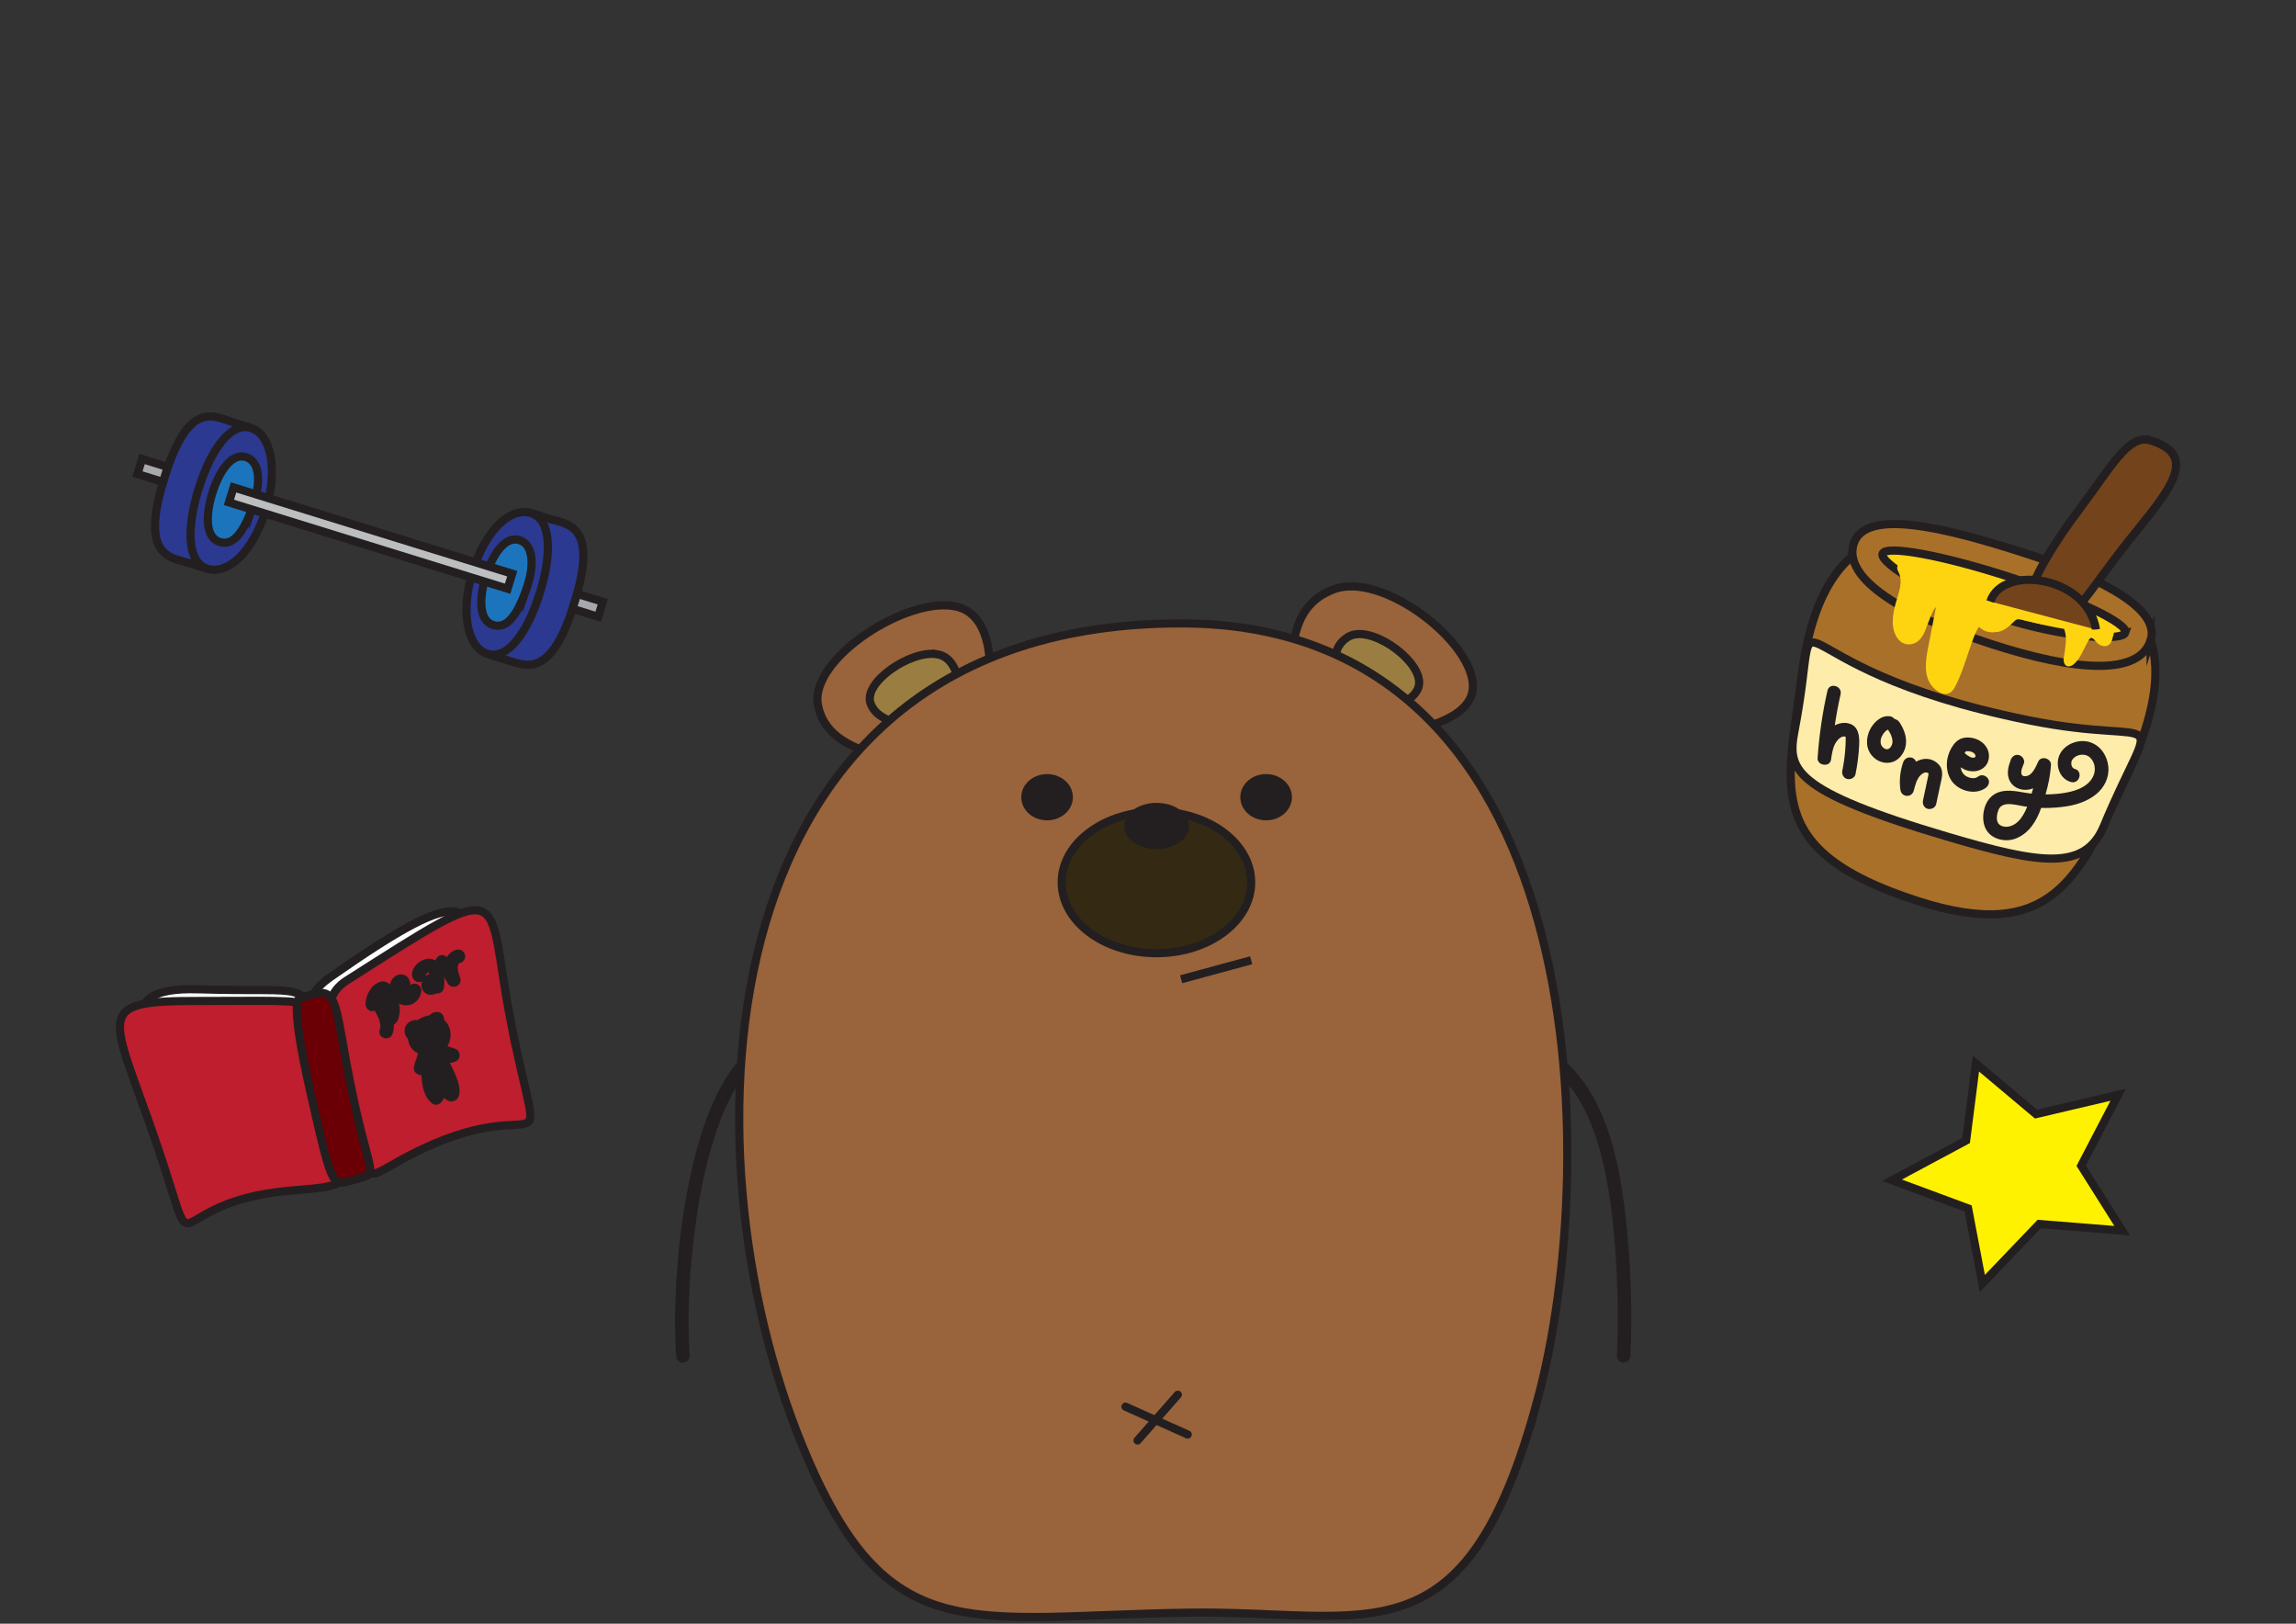 <?xml version="1.0" encoding="UTF-8"?>
<svg id="Layer_1" data-name="Layer 1" xmlns="http://www.w3.org/2000/svg" viewBox="0 0 841.89 595.28">
  <rect x="0" y="0" width="841.89" height="595.28" fill="#333333" stroke="none"/>
  <defs>
    <style>
      .cls-1, .cls-2 {
        fill: none;
      }

      .cls-1, .cls-2, .cls-3, .cls-4, .cls-5, .cls-6, .cls-7, .cls-8, .cls-9, .cls-10, .cls-11, .cls-12, .cls-13, .cls-14, .cls-15, .cls-16, .cls-17, .cls-18, .cls-19 {
        stroke: #231f20;
        stroke-miterlimit: 10;
      }

      .cls-1, .cls-2, .cls-4, .cls-5, .cls-6, .cls-7, .cls-8, .cls-9, .cls-10, .cls-11, .cls-12, .cls-13, .cls-14, .cls-15, .cls-16, .cls-17, .cls-18, .cls-19 {
        stroke-width: 3px;
      }

      .cls-1, .cls-4 {
        stroke-linecap: round;
      }

      .cls-20, .cls-15 {
        fill: #fed411;
      }

      .cls-21, .cls-3 {
        fill: #231f20;
      }

      .cls-4, .cls-5 {
        fill: #99633b;
      }

      .cls-6 {
        fill: #342a13;
      }

      .cls-7 {
        fill: #bcbec0;
      }

      .cls-8 {
        fill: #a97029;
      }

      .cls-9 {
        fill: #a7a9ac;
      }

      .cls-10 {
        fill: #be1e2d;
      }

      .cls-11 {
        fill: #1c75bc;
      }

      .cls-12 {
        fill: #2b3990;
      }

      .cls-13 {
        fill: #9a7e41;
      }

      .cls-14 {
        fill: #fdecaa;
      }

      .cls-16 {
        fill: #fff200;
      }

      .cls-17 {
        fill: #fff;
      }

      .cls-18 {
        fill: #73431b;
      }

      .cls-19 {
        fill: #6a0006;
      }
    </style>
  </defs>
  <path class="cls-21" d="m569.69,391.96c9.65,8.34,14.68,20.48,17.69,32.6,3.58,14.4,4.84,29.46,5.49,44.25.41,9.42.41,18.85,0,28.26-.14,3.22,4.86,3.21,5,0,.72-16.95.14-33.94-1.78-50.79-1.57-13.81-3.96-27.78-9.99-40.43-3.12-6.56-7.37-12.66-12.89-17.43-1.02-.88-2.53-1-3.54,0-.9.9-1.03,2.65,0,3.54h0Z"/>
  <path class="cls-21" d="m269.76,390.22c-4.07,5-7,10.72-9.43,16.67-2.79,6.81-4.84,13.92-6.5,21.08-3.56,15.36-5.44,31.17-6.1,46.92-.31,7.39-.34,14.81.17,22.19.09,1.35,1.08,2.5,2.5,2.5,1.28,0,2.59-1.15,2.5-2.5-.96-13.86-.22-27.9,1.34-41.68,1.68-14.86,4.43-29.86,9.64-43.92,1.27-3.42,2.61-6.55,4.34-9.83.79-1.49,1.63-2.96,2.55-4.38.41-.64.84-1.27,1.28-1.89.59-.83.65-.91,1.24-1.63.85-1.05,1.02-2.51,0-3.54-.88-.88-2.68-1.05-3.54,0h0Z"/>
  <path class="cls-5" d="m350.85,222.44c17.87,4.31,12.3,38.49,7.19,55.25-5.11,16.76,2.68,8.48-15.18,4.17-17.87-4.31-39.79-6.44-42.94-23.41-3.15-16.95,33.07-40.32,50.93-36.01Z"/>
  <path class="cls-13" d="m343.41,239.82c9.69,1.45,9.21,17.33,7.72,25.2-1.49,7.86,2.01,3.82-7.67,2.37-9.69-1.45-21.35-1.77-24.22-9.48-2.87-7.7,14.48-19.53,24.17-18.08Z"/>
  <path class="cls-5" d="m540.07,252.1c-.74,16.45-39.45,19.25-58.97,18.56-19.52-.69-8.7,4.22-7.96-12.23.74-16.45-1.82-35.92,16.08-42.44,17.88-6.52,51.59,19.66,50.85,36.11Z"/>
  <path class="cls-13" d="m520.34,249.55c.91,8.7-16.48,12.36-25.41,13.1-8.93.74-3.64,2.71-4.55-5.99s-3.55-18.8,4.1-23.24c7.64-4.44,24.95,7.43,25.86,16.13Z"/>
  <path class="cls-4" d="m563.83,512.97c-26.37,98.08-61.84,77.21-128.32,78.26-80.99,1.27-110.35,14.11-141.27-61.09-44.7-108.72-37.78-301.49,138.66-301.6,151.56-.09,154.45,196.94,130.93,284.44Z"/>
  <ellipse class="cls-6" cx="424.04" cy="323.49" rx="34.73" ry="25.96"/>
  <ellipse class="cls-3" cx="464.26" cy="292.27" rx="8.97" ry="7.98"/>
  <ellipse class="cls-3" cx="383.94" cy="292.27" rx="8.97" ry="7.98"/>
  <ellipse class="cls-3" cx="424.1" cy="302.82" rx="11.41" ry="7.98"/>
  <line class="cls-2" x1="433.09" y1="359.01" x2="458.77" y2="352.04"/>
  <line class="cls-1" x1="412.69" y1="515.71" x2="435.51" y2="525.92"/>
  <line class="cls-1" x1="431.88" y1="511.33" x2="417.11" y2="528.1"/>
  <path class="cls-8" d="m778.61,287.18c-16.29,33.98-26.11,59.01-75.34,43.17-57.73-18.57-47.64-42.38-42.73-82.05,7.7-62.3,44.18-57.76,82.4-45.36,38.22,12.39,63.33,26.58,35.68,84.24Z"/>
  <path class="cls-8" d="m788.58,234.75c-4.2,12.96-26.94,11.58-58.67,1.29-31.73-10.29-54.39-23.82-50.19-36.77,4.2-12.96,32.83-6.16,63.21,3.69,21.31,6.91,49.86,18.84,45.65,31.8Z"/>
  <path class="cls-18" d="m788.72,161.49c19.82,6.18,3.52,21.59-10.63,39.89-18.14,23.46-20.23,32.42-33.23,18.45-2.17-2.34,5.17-16.56,17.28-32.66,12.11-16.11,18.25-28.27,26.58-25.67Z"/>
  <path class="cls-15" d="m779.33,231.91c-1.07,3.3-22.68,2.01-47.28-5.97s-42.85-19.62-41.78-22.91,21.87.5,46.46,8.47c24.59,7.98,43.66,17.11,42.59,20.41Z"/>
  <path class="cls-2" d="m766.08,311.43c-21.77,11.78-107.7-22.39-108.08-36.92"/>
  <path class="cls-18" d="m729.81,220.53c4.42-13.64,35.52-9.48,38.75,10.27"/>
  <line class="cls-2" x1="783.14" y1="274.62" x2="766.08" y2="311.43"/>
  <path class="cls-14" d="m771.39,302.96c-6.9,16.5-23.67,13.69-56.69,3.96-58.17-17.14-59.35-25.04-56.67-39.08,11.14-58.27-13.41-23.79,85.82-3.78,51.21,10.32,47.23-8.19,27.53,38.9Z"/>
  <path class="cls-21" d="m670.08,253.23c-1.84,8.12-3.04,16.39-3.61,24.69-.19,2.77,4.47,3.46,4.91.66.34-2.16.62-4.52,1.81-6.4.64-1.01,1.97-2.43,3.32-2.15.16.03.33.19.11-.07.21.26.15.91.15,1.19.01,1.26-.07,2.53-.17,3.79-.19,2.54-.55,5.06-1.06,7.56-.27,1.32.38,2.7,1.75,3.08,1.23.34,2.81-.42,3.08-1.75.72-3.57,1.19-7.2,1.35-10.84.14-3.17-.2-6.86-3.88-7.78-2.96-.75-6.05.77-7.93,3.03-2.14,2.58-2.84,5.78-3.35,9.01l4.91.66c.54-7.87,1.69-15.67,3.43-23.36.71-3.13-4.11-4.47-4.82-1.33h0Z"/>
  <path class="cls-21" d="m692.69,262.58c-3.06-.31-5.81,2.43-7.04,4.98s-1.57,5.74-.06,8.34,4.46,4.17,7.46,3.68c2.76-.44,4.85-2.86,5.57-5.46.9-3.24-.33-6.64-2.13-9.33-.73-1.08-2.24-1.66-3.42-.9-1.08.7-1.68,2.26-.9,3.42.27.4.53.81.76,1.24.13.24.26.49.38.74.04.09.09.19.13.28.13.27-.12-.38.02.07s.3.91.4,1.38c.03.13.06.27.07.4,0-.03-.03-.44-.03-.16,0,.31.03.61.02.92,0,.08-.02.17-.02.25-.02.34.11-.49.02-.16-.05.19-.08.39-.14.58-.03.12-.25.67-.11.35s-.01,0-.05.09c-.06.13-.13.25-.21.37-.04.07-.09.14-.14.21-.07.11-.31.29-.06.09.28-.23-.19.18-.25.25-.06.06-.13.11-.18.17-.23.24.4-.25.11-.08-.19.11-.38.22-.57.33-.28.16.46-.14.14-.06-.08.02-.16.05-.24.07.02,0-.33.08-.33.07-.01-.04.66-.03.16-.04-.11,0-.74-.05-.33.01.37.06.08.01,0,0-.14-.03-.27-.06-.4-.11-.58-.18.27.18-.1-.03-.17-.1-.35-.19-.51-.3-.51-.33.21.22-.1-.08-.19-.18-.36-.37-.54-.55s.13.15.13.17c0-.04-.16-.23-.19-.29-.11-.17-.19-.35-.29-.53-.16-.29.14.45.06.12-.02-.08-.06-.16-.08-.24-.03-.12-.06-.23-.09-.35-.1-.35.05-.02,0,.11.06-.13-.04-.59-.04-.74,0-.12.09-.76,0-.41s.06-.28.09-.4c.06-.24.13-.48.21-.72.03-.1.07-.26.13-.35-.16.27-.11.26.02,0,.11-.23.24-.45.37-.66.05-.08.1-.16.15-.24,0-.01.35-.51.14-.21-.19.27.05-.05.1-.12.1-.12.21-.24.31-.35.15-.16.37-.47.57-.54-.05.02-.45.3-.04.03.11-.07.22-.14.33-.21.09-.05.24-.15.34-.18-.31.08-.24.15.03.03s-.18.07-.2.01c0-.02.55.01.57.02,1.31.13,2.56-1.24,2.5-2.5-.07-1.47-1.1-2.36-2.5-2.5h0Z"/>
  <path class="cls-21" d="m697.84,279.5c-1.08,3.12-1.45,6.52-1.05,9.8.15,1.25.83,2.28,2.17,2.46,1.2.16,2.43-.58,2.74-1.79.29-1.13.61-2.24,1-3.34.18-.52-.09.14.13-.32.15-.3.29-.59.46-.88.11-.18.22-.36.34-.54.08-.12.16-.23.25-.34-.17.23-.17.23.01.01.15-.15.29-.31.44-.46.1-.1.21-.19.31-.28.19-.16.22-.18.08-.06-.25.17.38-.23.44-.26.18-.1.56-.24.16-.1.12-.04.66-.29.77-.22l-.32.04c.12-.01.23-.02.35-.02.12,0,.24,0,.35.01-.34-.06-.42-.07-.23-.03.18.07.41.1.6.15.5.13-.35-.24.04.03.1.05.2.11.29.18-.28-.23-.31-.25-.11-.08.06.06.12.12.17.18.12.14.08.08-.14-.18.06.09.11.19.16.29-.13-.32-.16-.39-.1-.21.04.16.04.11,0-.17.01.17.02.33,0,.5,0-.46-.04.22-.06.33-.12.61-.26,1.22-.39,1.84-.53,2.47-1.05,4.95-1.58,7.42-.27,1.28.38,2.76,1.75,3.08,1.26.29,2.78-.38,3.08-1.75.49-2.3.98-4.6,1.47-6.89s1.4-4.98-.11-7.09c-1.24-1.74-3.4-2.76-5.55-2.58-2.37.2-4.44,1.53-5.88,3.39-1.6,2.07-2.35,4.53-2.99,7.03l4.91.66c-.18-1.49-.22-3-.07-4.5,0-.04.06-.52.03-.31s.04-.26.05-.3c.06-.38.14-.76.22-1.14.17-.75.39-1.5.64-2.23.43-1.24-.49-2.79-1.75-3.08-1.39-.32-2.62.42-3.08,1.75h0Z"/>
  <path class="cls-21" d="m716.28,279.12c1.58,1.45,3.33,3,5.49,3.47s4.37.07,5.95-1.45,2-4.1,1.19-6.15-2.64-3.57-4.82-4.23c-2.36-.7-5-.56-6.84,1.22-1.39,1.35-2.38,3.23-2.92,5.07-1.07,3.64-.37,8.04,2.55,10.65s7.77,3.6,11.19,1.19c1.07-.75,1.67-2.22.9-3.42-.68-1.06-2.28-1.7-3.42-.9-.24.17-.49.31-.75.46-.3.17.05.07.12-.04-.03.04-.26.09-.33.11-.12.04-.73.26-.84.2,0,0,.65-.04.15-.03-.18,0-.35.02-.52.01-.12,0-.23,0-.35-.01-.08,0-.58-.13-.19-.01.41.12-.14-.04-.19-.05-.12-.03-.23-.05-.35-.08-.26-.07-.51-.18-.76-.25-.34-.09.52.28.02,0-.16-.09-.32-.16-.47-.25-.17-.1-.49-.23-.6-.39.24.38.19.17.02,0-.11-.1-.22-.2-.33-.3-.15-.15-.39-.33-.48-.53.22.49.11.16.02,0s-.2-.33-.29-.49c-.08-.15-.15-.3-.23-.46.04.09.17.47.03.03-.09-.29-.18-.58-.25-.87-.04-.16-.07-.33-.1-.5.02.09.04.53.01.06-.02-.34-.04-.68-.03-1.02,0-.17.02-.34.03-.51.01-.15.1-.6,0-.05.05-.27.1-.54.17-.81.08-.34.2-.66.3-.99.03-.1.18-.45-.02.02.08-.19.17-.38.27-.56.16-.31.33-.61.52-.89.1-.15.55-.71.22-.33.13-.15.25-.29.38-.43l.08-.08c.22-.19.23-.21.03-.05-.02.03.44-.4.02-.05.26-.06.3-.07.12-.05-.18.02-.14.01.13,0,.33,0,.66.02.99.04.4.02-.57-.15.07.02.14.04.28.06.41.1s.27.09.4.12c.61.16-.24-.16.08.02.15.08.31.15.46.24.12.07.56.45.17.09.16.15.59.68.29.24.09.13.16.29.25.41.2.27-.12-.53.02.03.03.12.07.25.1.37.14.52,0-.09,0-.09.06.07,0,.38,0,.48-.01.19,0,.13.03-.2-.02.09-.04.18-.07.27-.05.35.26-.51-.01,0-.24.45.26-.35-.08.08-.13.17-.3.1.07-.05-.08.05-.16.1-.24.14-.16.08-.11.06.18-.06,0,0-.31.1-.36.11-.12.03-.24.06-.37.08l.29-.05c-.06.06-.39.01-.48,0-.1,0-.19,0-.29-.02.32.05.38.06.19.02-.15-.04-.31-.07-.46-.11-.11-.03-.65-.28-.23-.08-.35-.17-.69-.37-1.01-.59-.13-.09-.26-.18-.38-.27.37.28-.16-.14-.23-.2-.36-.31-.71-.63-1.06-.95-.96-.89-2.6-1.02-3.54,0-.89.96-1.03,2.59,0,3.54h0Z"/>
  <path class="cls-21" d="m737.31,278.59c-.86,2.21-1.53,4.72-.67,7.04s2.96,3.7,5.39,3.91c4.96.43,7.87-3.88,9.7-7.83l-4.66-1.26c-.31,4.81-1.75,9.58-3.31,14.11-1.2,3.49-3.39,7.92-7.51,8.51-1.23.18-2.85-.17-3.57-1.28-.85-1.31-.43-3.59.14-4.94,1.44-3.41,6.62-1.65,9.31-1.24,5.18.79,10.38.81,15.56.01,3.88-.59,7.72-1.9,10.81-4.36s4.95-6.2,4.58-10.13-2.66-7.58-6.49-8.95-8.78.2-10.97,3.74c-2.36,3.81-.75,9.61,3.81,10.79,3.12.81,4.45-4.01,1.33-4.82-.89-.23-1.38-1.26-1.24-2.41.12-.96.91-1.81,1.92-2.31,1.06-.53,2.37-.65,3.54-.27s2.14,1.43,2.65,2.63c1.21,2.85.12,5.78-2.14,7.75-2.57,2.25-6.31,3.14-9.62,3.58-4.64.61-9.38.47-13.98-.35-3.98-.71-8.49-1.41-11.76,1.58-3.02,2.77-3.88,8.69-1.78,12.19s7.1,4.61,10.85,3.11c4.85-1.93,7.53-6.37,9.21-11.09,1.82-5.09,3.29-10.45,3.64-15.86.15-2.4-3.62-3.51-4.66-1.26-.9,1.93-2.13,5.05-4.44,5.36-.65.09-1.38.04-1.65-.6-.5-1.19.38-2.95.8-4.03.49-1.26-.54-2.74-1.75-3.08-1.41-.39-2.58.48-3.08,1.75h0Z"/>
  <path class="cls-20" d="m696.03,209.5c1.98,3.54.14,7.93-.87,11.49-1.19,4.21-2.1,9.5.79,13.25,1.54,2,4.07,2.56,6.33,1.45,2.01-.98,3-2.94,3.8-4.92s1.47-4.01,2.36-5.94c.4-.86.86-1.8,1.61-2.42.24-.19.53-.39.82-.49.13-.05.27-.09.41-.11.61.06.5-.05-.32-.33l-.64-1.1.07-.39c-.05.24-.09.49-.14.73-.08.4-.16.81-.24,1.21-.13.65-.25,1.29-.38,1.94-.3,1.54-.6,3.07-.9,4.61-.58,2.99-1.17,5.99-1.75,8.98-1.01,5.17-1.91,11.51,2.69,15.33.94.78,2.09,1.51,3.34,1.61,1.79.14,2.93-.91,3.74-2.4,1.31-2.42,2.33-5.01,3.25-7.6s1.72-5.12,2.62-7.66c.81-2.29,1.62-4.91,2.99-6.94-.04.06.41-.5.42-.53.2-.18.17-.18-.09,0-.92-.39-1.21-.42-.86-.1.08.4,1,1.03,1.31,1.27,1.18.9,2.65,1.4,4.14,1.39,3.04-.03,5.69-2.27,6.38-5.2.24-1.02-.14-2.32-1.15-2.82-2.22-1.1-4.53-1.71-7.01-1.81-2.33-.09-3.08,2.72-1.77,4.27.72.85,1.44,1.7,2.16,2.55l2.43-4.18c-2.03-.35-3.93-1.1-5.52-2.44l-1.77,4.27c.15-.07.3-.04.45.09l1.33-4.82c-1.02-.26-1.9-.62-2.8-1.16l-.6,4.57c.5-.17.8-.21,1.31-.06l.66-4.91c-1.45-.09-2.85-.46-4.14-1.12-1.5-.76-3.13-.1-3.67,1.49-1.77,5.17-3.54,10.34-5.31,15.5h4.82c-.46-2.89-.13-5.81.78-8.58l-4.91-.66c.25,3.61-.29,7.06-1.62,10.42h4.82c-.97-4.3-.68-8.68.72-12.85l-4.18,1.1c.61.58.43,1.61.37,2.39-.12,1.45-.34,2.9-.52,4.35-.38,3.16-.77,6.33-1.15,9.49-.15,1.22,1.06,2.32,2.17,2.46,1.29.15,2.31-.59,2.74-1.79,2.1-5.75,4.19-11.5,6.29-17.25l-4.91-.66c-.28,3.12-.92,6.18-1.82,9.18-.39,1.29.47,2.72,1.75,3.08,1.41.39,2.59-.48,3.08-1.75,1.07-2.77,2.13-5.54,3.2-8.31l-4.82-1.33c-1.53,6.54-3.42,12.98-5.66,19.31l4.18-1.1-.78-.95c-1.15-1.41-3.86-.66-4.18,1.1-.21,1.15-.6,2.07-1.27,3.02l4.57.6c-.31-1.15-.33-2.23-.18-3.4h-5c.13,1.2,0,2.18-.43,3.3h4.82c-.85-2.03-1.28-4.11-1.15-6.31s.94-4.24,1.71-6.24c1.72-4.49,3.47-8.97,5.21-13.46,1.43-3.7,4.51-9.71-.4-12.28-2.11-1.11-4.62-.3-5.79,1.75-.48.83-.7,1.81-.76,2.76s.22,2.03,0,2.99l3.67-1.49c-.74-.43-1.36-1.02-1.67-1.83l-4.57,1.93c.27.51.46,1,.59,1.57.05.21.08.38.11.59.02.14.02.28.02.42,0,.32.02.28.07-.12l.9-.9-.29.16,1.26-.34c.2,0,.27.18.16-.03-.1-.2-.42-.4-.57-.57-.37-.39-.66-.8-.95-1.26-.57-.93-.92-1.88-1.16-2.94-.31-1.36-1.81-2.03-3.08-1.75-1.82.41-3.55,1.17-5.07,2.25l3.67,2.82c.25-1.83.7-3.6,1.37-5.32l-4.91-.66c-.11,1.7-.58,3.32-1.38,4.82l3.93-.51s-.01-.14-.01-.18c-.1-1.35-1.08-2.5-2.5-2.5-1.29,0-2.58,1.15-2.5,2.5.2,3.25-.85,6.28-1.89,9.32-1.11,3.22-2.15,6.44-2.25,9.87-.09,2.89,4.09,3.3,4.91.66.94-2.99,1.87-5.98,2.81-8.97.42-1.34.81-2.69,1.27-4.02.28-.8.64-1.78,1.36-2.29l-3.76-2.16c.09,1.4.02,2.73-.3,4.09l4.91.66c.04-.75-.66-.54-2.09.65l-.9-.9.12.18-.34-1.26.03.22,4.27-1.77c-.66-.72-.79-2-.97-3.08-.23-1.43-.46-2.83-1.13-4.13s-1.8-2.31-3.11-2.96c-1.01-.5-2.41-.87-2.79-1.65-.6-1.21-2.31-1.54-3.42-.9-1.23.72-1.5,2.2-.9,3.42.7,1.42,2.01,2.28,3.42,2.91.99.44,2.11.83,2.47,1.66.56,1.26.56,2.76.84,4.09.32,1.57.96,2.98,2.06,4.16,1.37,1.48,4.52.42,4.27-1.77-.23-2.01-1.84-3.52-3.97-3.04s-2.68,2.31-2.85,4.15c-.27,2.81,4.28,3.38,4.91.66.42-1.78.6-3.6.48-5.42-.12-1.72-2.1-3.34-3.76-2.16-2.71,1.92-3.55,4.9-4.49,7.92l-3.24,10.35,4.91.66c.2-6.64,4.54-12.41,4.14-19.19h-5c.11,1.47.58,2.56,1.48,3.71.98,1.26,3.24.79,3.93-.51,1.22-2.31,1.9-4.74,2.06-7.34.08-1.23-1.01-2.32-2.17-2.46-1.31-.16-2.28.6-2.74,1.79-.67,1.72-1.12,3.49-1.37,5.32-.14,1.02,0,1.96.9,2.63.74.56,1.96.78,2.78.2,1.21-.86,2.42-1.42,3.87-1.74l-3.08-1.75c.37,1.64,1.04,3.25,1.99,4.64,1,1.46,2.39,3.2,4.18,3.7,2.27.63,4.13-1.06,4.22-3.29.08-1.91-.52-3.82-1.4-5.49-1.3-2.46-5.59-.76-4.57,1.93.78,2.06,2.04,3.7,3.96,4.82,1.34.79,3.31.09,3.67-1.49.23-1,.26-1.94.2-2.96-.01-.22.08-1.59.06-1.61.07.08-2.09.78-.77.19-.38.17-.03-.7.02.18.03.51-.24,1.16-.4,1.63-1.28,3.74-2.85,7.41-4.28,11.09s-3.06,7.16-4.02,10.87-.76,7.79.74,11.39c.97,2.3,3.88,2.42,4.82,0,.57-1.47.78-3.06.61-4.63-.36-3.23-4.59-3.19-5,0-.21,1.59-.06,3.18.36,4.73.59,2.22,3.38,2.28,4.57.6.89-1.26,1.5-2.71,1.77-4.22l-4.18,1.1.78.95c1.29,1.58,3.61.49,4.18-1.1,2.24-6.33,4.13-12.77,5.66-19.31.75-3.19-3.68-4.29-4.82-1.33-1.07,2.77-2.13,5.54-3.2,8.31l4.82,1.33c1.04-3.43,1.68-6.94,2-10.51.11-1.22-1.04-2.32-2.17-2.46-1.29-.15-2.31.59-2.74,1.79-2.1,5.75-4.19,11.5-6.29,17.25l4.91.66c.44-3.65.89-7.3,1.33-10.95.37-3.03.99-6.47-1.49-8.82-1.41-1.34-3.58-.69-4.18,1.1-1.68,5.01-1.88,10.36-.72,15.51.24,1.06,1.35,1.84,2.41,1.84,1.18,0,2-.8,2.41-1.84,1.46-3.72,2.07-7.76,1.79-11.75-.19-2.79-4.01-3.42-4.91-.66-1.19,3.66-1.38,7.45-.78,11.24.17,1.07,1.4,1.84,2.41,1.84,1.14,0,2.05-.79,2.41-1.84,1.77-5.17,3.54-10.34,5.31-15.5l-3.67,1.49c2.13,1.07,4.29,1.65,6.67,1.8,2.87.17,3.32-4.14.66-4.91-1.31-.38-2.68-.38-3.97.06-2.01.68-2.5,3.42-.6,4.57,1.24.75,2.59,1.31,3.99,1.67,3.15.79,4.35-3.78,1.33-4.82-.57-.2-1.17-.28-1.78-.27-2.02.01-3.49,2.82-1.77,4.27,2.24,1.88,4.83,3.22,7.73,3.72,2.49.43,4.1-2.21,2.43-4.18-.72-.85-1.44-1.7-2.16-2.55l-1.77,4.27c1.57.06,3.08.42,4.48,1.12l-1.15-2.82c-.22.92-.89,1.68-1.91,1.52-1.13-.17-1.71-1.53-2.69-2.05-4.04-2.14-6.52,2.84-7.79,5.77-1.42,3.28-2.52,6.67-3.67,10.05-.56,1.65-1.14,3.31-1.78,4.93-.3.74-.61,1.48-.95,2.2-.19.39-.38.79-.57,1.17-.1.19-.2.39-.3.58-.34.5-.26.52.24.06h1.33c-2-.33-2.82-3.02-2.91-4.74-.15-2.91.67-5.83,1.22-8.67.62-3.16,1.23-6.31,1.85-9.47.28-1.46.57-2.91.85-4.37.32-1.62.64-3.25-.72-4.52-2.19-2.06-5.89-.61-7.79,1.1-2.06,1.87-2.95,4.68-3.93,7.19-.26.65-1.63,5.39-2.58,5.24-.5-.08-.85-1.96-.9-2.3-.21-1.28-.06-2.64.19-3.91,1.2-6.04,4.39-12.16,1.05-18.13-1.57-2.81-5.89-.29-4.32,2.52h0Z"/>
  <path class="cls-20" d="m730.86,228.78c2.76.31,5.41-1.42,7.81-2.56l-1.26-2.16c-1.25.96-2.64,1.58-4.16,1.99s-3.06.41-4.52.82-1.45,1.99-.75,3.07,1.96,1.62,3.19,1.75c3.04.32,5.39-1.91,7.38-3.87.54-.53,1-.86,1.77-.78.85.08,1.71.37,2.54.55,1.9.42,3.8.84,5.7,1.26,1.57.35,2.24-2.06.66-2.41s-3.17-.7-4.75-1.05c-1.43-.32-2.99-.86-4.47-.87-2.72-.02-4.12,2.92-6.29,4.11-.93.51-2.11.86-3.12.36-.2-.1-.32-.27-.51-.39l-.08-.13c-.13-.5-.34-.23-.62.81.36.15,1.38-.2,1.81-.26,2.65-.42,5.31-1.14,7.47-2.8,1.26-.97.22-2.87-1.26-2.16-2,.95-4.24,2.47-6.54,2.22-1.6-.18-1.58,2.32,0,2.5h0Z"/>
  <path class="cls-20" d="m772.65,231.72l-.49,1.69c-.07.24-.11.56-.23.78-.03.05-.17.25-.04.17-.65.38-1.52-.83-1.85-1.19-1.45-1.58-3.74-2.66-5.48-.79-1.31,1.41-2.07,3.38-2.92,5.08-.43.86-.89,1.71-1.43,2.51-.25.37-.52.72-.82,1.05-.13.14-.7.85-.89.84l.63.17c.33.14.07.45.13.07.03-.24.03-.5.06-.74.05-.55.12-1.11.19-1.66.15-1.11.31-2.21.43-3.33.22-2.19.17-4.44-.64-6.52l-1.54,1.54c3.17.72,6.31,1.54,9.43,2.45l.66-2.41c-1.22-.21-2.45-.36-3.69-.43-.77-.04-1.47.84-1.21,1.58.22.62.5,1.09.91,1.6l.88-2.13c-1.2-.04-2.32-.37-3.37-.96s-1.98.38-1.84,1.41c.16,1.12.31,2.23.47,3.35l2.09-1.22c-.22-.19-.1,0-.15-.28-.26-1.46-2.37-1-2.46.33-.1,1.65-.27,3.3-.51,4.94h2.41c-.09-.5-.02-.99.21-1.44l-1.96.25c.31.34.31.69.17,1.11l2.46.33c.21-1.9.65-3.76,1.24-5.57l-2.28.3c.16.22.28.4.31.67.05.62.44,1.15,1.08,1.23.55.07,1.28-.27,1.37-.9.19-1.31,1.32-2.1,2.58-2.28,1.72-.25,3.5.55,5.05,1.18,1.35.54,2.12-1.57.96-2.28-.11-.05-.19-.13-.22-.25l-1.08,1.88c.28-.02.05-.16.17.1l1.41-1.84c-.43-.06-.11-.04-.1.1l-1.88,1.08-.03-.18c.43,1.07,2.08,1.3,2.41,0,.18-.7.36-1.4.54-2.1.4-1.56-2.01-2.22-2.41-.66-.18.7-.36,1.4-.54,2.1h2.41c-.23-.58-.53-1.05-1.12-1.31-.79-.35-1.94.04-1.88,1.08.07,1.11.78,2.15,1.94,2.31,1.09.15,1.91-.79,1.41-1.84-.42-.87-1.37-1.42-2.33-1.33s-1.58,1.01-1.08,1.88c.28.49.64.84,1.12,1.14l.96-2.28c-2.13-.86-4.5-1.71-6.82-1.08-1.86.51-3.6,1.95-3.89,3.93l2.46.33c-.06-.71-.23-1.35-.65-1.93-.63-.87-1.93-.77-2.28.3-.67,2.03-1.09,4.11-1.33,6.24-.16,1.46,2.04,1.6,2.46.33s.07-2.56-.82-3.54c-.52-.57-1.61-.45-1.96.25-.55,1.08-.69,2.17-.46,3.36s2.23,1.22,2.41,0c.28-1.86.48-3.72.6-5.6l-2.46.33c.1.54.38,1.02.79,1.38,1,.87,2.26,0,2.09-1.22-.16-1.12-.31-2.23-.47-3.35l-1.84,1.41c1.43.81,2.99,1.24,4.63,1.3,1.19.04,1.51-1.35.88-2.13-.11-.14-.2-.33-.26-.5l-1.21,1.58c1.02.06,2.02.17,3.02.34,1.56.27,2.24-1.95.66-2.41-3.12-.91-6.27-1.73-9.43-2.45-.84-.19-1.91.59-1.54,1.54,1.09,2.8.59,5.77.2,8.66-.17,1.24-.65,2.91-.08,4.11.72,1.52,2.34,1.16,3.4.25,1.96-1.68,3.04-4.09,4.17-6.35.27-.55.55-1.09.85-1.62.28-.5.59-1.19,1.04-1.55.84-.67,2.03,1.21,2.54,1.68,1.08,1,2.64,1.61,4.04.88s1.62-2.81,2.02-4.19c.45-1.55-1.97-2.21-2.41-.66h0Z"/>
  <path class="cls-12" d="m177.98,211.24c9.03-29.15,14.41-23.81,22.32-21.36s19.37,1.94,10.24,31.41c-8.87,28.63-18.31,22.64-26.22,20.19-7.92-2.45-15.07-2.05-6.34-30.24Z"/>
  <path class="cls-12" d="m173.26,209.74c4.87-15.77,14.03-23.93,21.49-21.62s7.62,14.97,3.21,29.22c-4.41,14.25-11.72,24.66-19.18,22.38-7.44-2.27-10.02-15.34-5.51-29.98Z"/>
  <path class="cls-12" d="m92.78,185.38c-9.03,29.15-14.41,23.81-22.32,21.36s-19.37-1.94-10.24-31.41,18.31-22.64,26.22-20.19,15.07,2.05,6.34,30.24Z"/>
  <path class="cls-12" d="m97.5,186.88c-4.87,15.77-14.03,23.93-21.49,21.62s-7.62-14.97-3.21-29.22,11.72-24.66,19.18-22.38c7.44,2.27,10.02,15.34,5.51,29.98Z"/>
  <rect class="cls-9" x="51.03" y="169.61" width="9.84" height="5.76" transform="translate(53.53 -8.83) rotate(17.21)"/>
  <path class="cls-11" d="m92.78,185.38c-3.45,9.92-7.27,14.84-12.26,13.3s-5.33-9.26-2.67-17.85,7.31-14.8,12.31-13.27c4.98,1.52,5.74,8.85,2.62,17.83Z"/>
  <rect class="cls-9" x="210.59" y="219.02" width="9.84" height="5.76" transform="translate(75.28 -53.82) rotate(17.21)"/>
  <path class="cls-11" d="m193.06,215.83c-3.45,9.92-7.27,14.84-12.26,13.3s-5.33-9.26-2.67-17.85,7.31-14.8,12.31-13.27c4.98,1.52,5.74,8.85,2.62,17.83Z"/>
  <rect class="cls-7" x="82.41" y="194.37" width="106.98" height="5.76" transform="translate(64.43 -31.37) rotate(17.21)"/>
  <path class="cls-17" d="m117.12,378.34c14.57,38.67,1.93,36.95-17.23,41.48-20.19,4.77-31.03,10.28-37.86-14.92-6.2-22.87-24.17-43.27,10.52-42.21,42.04,1.28,37.32-3.57,44.56,15.66Z"/>
  <path class="cls-17" d="m172.62,363.42c-2.86,34.75-2.95,30.14-29.86,44.7-20.45,11.06-15.61,6.17-21.61-19.58-4.11-17.62-13.14-21.12.28-30.52,51.01-35.68,54.05-29.28,51.19,5.39Z"/>
  <path class="cls-10" d="m187.18,373.9c11.63,59.95,14.64,25.26-32.43,47.39-24.05,11.3-17.72,17.6-26.49-16.98-6.01-23.67-12.98-37.29-1.14-44.83,61.23-39.01,50.79-33.39,60.06,14.43Z"/>
  <path class="cls-10" d="m123.71,388.61c17.36,51.64,1.5,45.39-21.93,48.4-43.26,5.54-28.14,30.23-44.02-16.63-16.69-49.25-24.96-53.49,15.3-53.4,49.4.11,42.44-2.79,50.65,21.64Z"/>
  <path class="cls-19" d="m128.3,396.45c7.01,35.29,11.31,33.49,2.43,35.84-9.14,2.41-8.46,5.28-16.83-31.49s-3.84-34.82-3.84-34.82c14.46-5.38,11.98-1.08,18.25,30.47Z"/>
  <path class="cls-21" d="m155.93,378.49c-.06.51.2-.19,0,.06s.16-.25.17-.27c-.05.15-.32.27.01.05-.45.31-.04.02.07-.02.38-.13-.55.22.07-.03.13-.05.29-.08.41-.1-.47.1-.14.01-.01,0,.22,0,.45,0,.67,0-.48-.03.5.13.68.19.46.15.13.06.04,0,.17.08.33.18.5.28.37.22-.43-.36.12.09.11.09.22.21.31.32-.28-.33-.05-.05,0,.03.28.42,0-.23.1.23.08.4-.08,1.19-.53,1.79-.24.33-.51.48-.79.73-1.04.93-.3.14-.28.13.07-.05.06.01-.03-.01-.45-.13-.94-.46-1.09-.75.02.05-.02.24-.02.24-.08-.08.15-.32.12-.42l-.11.26c.11-.19.1-.19-.04,0-.31.33-.62.52-1.07.57-.1.01-.99-.08-.59,0,0,0-.63-.27-.28-.09-.58-.29-.16-.11.1.17-.35-.38-.14-.13.04.13.04.05.25.52.08.12-.19-.44.03.17.05.19.14.12-.08.69,0-.19,0,.08,0,.17,0,.25.01-.73-.05-.17.12-.53.25-.53.54-.83,1.17-1.03-.21.07.32-.14.43,0,.02.02-.64-.2-.33-.08.14.07.11.05-.11-.06-.21-.13-.22-.14-.06-.03.15-.08.45.72.3.34.12.31,0,.35.04.36.11.03-.14.21.07-.16-.27.5.04-.01.15-.22.28-.53-.23.24,0-.04.15-.17.31-.33.47-.49.09-.09.37-.28-.06.03.1-.07.2-.14.31-.21.62-.38-.29.06.34-.15-.04.01-.63.05-.21.04-.54.02-.45-.1-.24-.02-.42-.15-.5-.34-.8-.61.26.23,0-.35.05.1-.01-.12-.12-.42-.03.04-.04-.18.03-.23.09-.37-.28.56-.06.15-.48.61.1-.1.17-.31-.07,0,.22-.29-.07,0,.12-.02.3-.02-.38-.24.22,0,.38.15.57.34.79.64-.05-.07-.21-.33-.04-.17l-.03.14.07-.25-.05.13c.15-.23.17-.28.09-.15-.12.12.39-.1.02-.01.67-.15.03-.05.05-.05.58.01-.03-.02-.09-.05l-.11-.03c.28.08.29.08.04,0,0,0-.22-.26-.2-.25-.04-.03.03-.25.04-.25.13.09-.11.28-.1.31.14.24-.25-.03.09-.02.39.01-.12-.34.78-.02.58.21.24.25.54.45-.32-.22-.01.07-.02-.08-.02-.41-.06.59.01-.14.06-.53-.11.27.04-.32.04-.16.08-.33.14-.49.26-.77-.09.21.1-.21.04-.09.32-.56.08-.18.12-.19.3-.14-.03-.05.41-.11-.49,0-.7-.03-.16-.02-.22-.28.05.09-.27-.39-.16-.73-.28-1.12.16.53-.02-.12.02-.03l-.12.18c.13-.18.14-.2.02-.07-.07.07-.46.38-.16.16-.14.1-.29.19-.44.27-.51.29-.26.21-.81.32-.1.02-.49.14-.02.02-.26,0-.29,0-.08.03.19.04.18.03-.05-.02.04.11.29.72.4.9.2.32-.45.2.07.03.04-.01-.62.54.14-.12.17-.15.39-.25.56-.3.06-.02.48-.09.1-.04.24-.03.54-.03.78,0-.3-.04.46.18.33.12.24.09.48.29.3.12.19.18.18.08.16.37,0-.11.14-.42-.04.19-.11.38-.04.19-.24.5-.61.96-2.22,1.5-3.19,1.13.02,0-.22-.14-.35-.33-.27-.39-.31-.67-.27-1,.05-.49.57-1.29,1.16-1.81.67-.59,1.43-1.01,2.27-1.14.43-.07,1.28.13,1.71.56.46.47.68,1.05.6,1.86-.07.72-.47,1.64-1.13,2.16-.45.36-1.13.48-1.57.42-.93-.14-1.57-.62-2.24-1.37l-3.03,3.93c-.38-.28.28.34.36.43.14.17.26.35.38.53.31.44.28.31.14.86-.42,1.74-1.31,3.1-1.39,4.94-.08,2.09,2.84,3.4,4.27,1.77.91-1.04,1.35-2.19,1.86-3.46.15-.38.32-.73.55-1.08.19-.28.49-.61.49-.6.25-.19-.41.07.19-.09.06-.02.4-.08.16-.04.62-.09,1.33-.06,1.95.02,1.43.17,2.82.7,4.17,1.17l-.6-4.57c.26-.16.55.18.12-.07-.29-.17-.62-.28-.97-.47-.83-.45-1.64-.91-2.54-1.2-1.94-.62-3.43,1.31-3.08,3.08.56,2.78,1.86,5.33,3.09,7.86.55,1.14,1.08,2.28,1.47,3.48.21.64.39,1.29.5,1.95.03.21.02.48.08.68v.31c.11-.65.54-1.11,1.32-1.39h1.33c.46.08.4.49.21.06-.05-.12-.21-.24-.29-.35-.42-.57-.73-1.22-1.05-1.84-.66-1.28-1.32-2.47-2.24-3.58-1.46-1.77-4.2-.23-4.27,1.77-.04,1.16.03,2.32-.01,3.47-.02.55-.06,1.13-.15,1.53-.02.08-.18.66-.12.51s-.48.61-.14.25l3.03-.39c.36.27-.33-.49-.13-.2-.21-.3-.39-.64-.53-.98-.18-.45-.43-1.42-.56-2.08-.31-1.51-.41-3.04-.48-4.63-.03-.7-.07-1.4-.06-2.1,0-.18,0-.36.02-.54.01-.12.04-.04.02-.06.04-.15.04-.14-.02,0-.1.3-.35.47-.74.51,1.13-.64-.86.65-.88.37,0-.03.39.33.41.35.2.23.41.61.6.9.52.82,1.06,1.65,1.79,2.28,1.47,1.28,4.48.57,4.27-1.77-.08-.9-.25-1.72-.8-2.46-1.17-1.58-3.15-1.61-4.32,0l-.22.3h4.32c-.39-.64-.79-1.27-1.15-1.93-.11-.2-.22-.4-.33-.61-.03-.05-.3-.64-.21-.41s-.09-.31-.11-.35c-.2-.39.06.34-.03.58l-.64,1.1.06-.08-2.43.64c.26.11.52.2.78.28l-1.49-1.15c1.32,1.8,1.7,4.04,2.42,6.1l4.57-1.93c-.68-.98-1.36-1.95-2.16-2.83-1.54-1.69-4.16-.28-4.27,1.77-.02.47.05.91.15,1.38l4.18-2.43c-.39-.41-.82-.74-1.27-1.08-1.07-.82-2.81-.16-3.42.9-.41.72-.74,1.49-.98,2.28l2.41-1.84c-.43,0-.88.03-1.3.14l-.22.09c-.84.33-.79.34.14.02l1.26.34-.2-.12c-2.05-1.25-3.97.81-3.67,2.82.13.93.19,1.87.26,2.81.26,3.16,5.02,3.26,5,0,0-.98-.02-1.97-.04-2.95l-4.91.66v-.03c.11,1.35,1.07,2.5,2.5,2.5,1.27,0,2.61-1.15,2.5-2.5-.04-.5-.09-.99-.09-1.49,0-.25.14-.53,0-.38h-3.54c1.5,1.72,2.87,3.59,4.42,5.29,1.62,1.79,5.06-.08,4.18-2.43-1.69-4.54-2.19-9.36-3.49-14-.4-1.43-.77-2.86-1.04-4.33-.03-.14-.09-.58-.04-.22-.02-.2-.04-.4-.06-.6-.02-.33-.02-.66-.02-1,0-.41-.11.1,0,0,.01-.06.02-.11.04-.17.06-.19.02-.11-.11.23.21-.29-.09.13-.14.17-.19.22-.42.34-.71.35-.48.09-.57.13-.27.11l-2.5-2.5c0,.68.2.47.61-.62l3.03.39c.2,1.02.32,1.23.35.62l-2.5,2.5c-1.72.16-1.74-3.03.27-2.78l1.26.34-.14-.08.9.9c.56,1.42-.07,2.23-1.89,2.41l-1.75-3.08c-.1.3.24-.31-.14.26-.08.13-.16.25-.24.37.16-.2.14-.18-.05.06-.41.47-.85.91-1.34,1.29-.24.19-1.09.73-1.6.97-.29.14-.17.09-.64.22-.16.04-.32.08-.49.11.22-.03.25-.04.07-.02-.12,0-.23,0-.35,0,.29.05.29.04,0-.02-.28-.09-.28-.09-.01,0,.19.18.18.17-.04-.03.11.18.09.16-.04-.05.11.18.16.38.17.6,0,.32-.31.87-.32.89-.04.07-.07.12-.34.19.27-.07.21-.07-.18,0,.28,0,.22-.02-.19-.06.31.15-.49-.35-.63-.49-.32-.32-.12-.64-.18.08-.12,1.35,1.24,2.5,2.5,2.5,1.45,0,2.38-1.15,2.5-2.5.27-3.02-2.4-5.26-5.31-4.29s-3.68,4.57-1.43,6.75c4.16,4.04,11.66-.98,13.12-5.48.42-1.29-.49-2.73-1.75-3.08-1.88-.52-3.73.67-4.15,2.56-.49,2.19,1.42,4.19,3.66,3.61,3.91-1.01,2.76-7.51-1.23-7.14-1.48.14-2.31,1.05-2.5,2.5-.15,1.13.32,2.13,1.11,2.91.71.7,2.16,1.05,3.03.39,1.22-.93,2.01-2.1,1.87-3.7-.12-1.33-1.05-2.52-2.5-2.5-5.33.07-3.7,7.16-2.87,10.32,1.34,5.12,2.03,10.48,3.88,15.45l4.18-2.43c-1.58-1.74-2.95-3.6-4.42-5.29-.9-1.03-2.62-.89-3.54,0-1.52,1.47-1.52,3.45-1.36,5.41h5c-.04-.44-.09-.87-.18-1.3-.57-2.78-4.97-2.13-4.91.66.02.98.04,1.97.04,2.95h5c-.11-1.38-.24-2.76-.44-4.14l-3.67,2.82c.6.37,1.27.52,1.97.44.36-.04.46-.11.8-.22.88-.3.05,0,.08,0,1.12.02,2.1-.8,2.41-1.84.12-.4.26-.72.47-1.09l-3.42.9c.05.12.13.22.26.3,1.78,1.91,4.7-.11,4.18-2.43l.03-.05-4.27,1.77c.52.57.94,1.19,1.38,1.82.71,1.02,1.93,1.55,3.12,1.02,1.07-.47,1.87-1.75,1.45-2.95-.56-1.58-.96-3.22-1.59-4.77-.32-.77-.65-1.54-1.12-2.24-.68-1.01-1.41-1.28-2.49-1.72-.73-.3-1.95.02-2.43.64-1.97,2.53.23,5.49,1.62,7.76,1.04,1.71,3.23,1.5,4.32,0l.22-.3h-4.32c.23.38.27.36.12-.06l4.27-1.77c-.8-.69-1.29-1.78-1.99-2.69-.95-1.21-2.33-2.21-3.93-2.27-3.19-.13-3.87,2.98-3.79,5.5.15,4.59.23,10.43,4.22,13.47.85.64,2.34.34,3.03-.39,2.35-2.49,1.78-6.18,1.88-9.31l-4.27,1.77c1.57,1.9,2.02,4.49,3.98,6.14,1.05.89,2.51,1.28,3.76.52,1.17-.71,1.56-2.11,1.52-3.41-.17-5.59-4.26-9.97-5.32-15.31l-3.08,3.08c.25.08.73.36,1.2.62.61.33,1.22.65,1.88.89,1.38.52,2.88.52,4.16-.28,1.89-1.18,1.43-3.87-.6-4.57-2.96-1.03-6.64-2.18-9.7-.85-1.31.57-2.27,1.65-3,2.85-.62,1.01-.77,2.51-1.52,3.37l4.27,1.77c.04-.95.56-1.87.9-2.75.44-1.14.69-2.33.48-3.54-.34-1.93-1.83-3.66-3.36-4.79-.99-.73-2.55-.26-3.23.64-.77,1.03-.65,2.33.2,3.28,2.89,3.23,8.07,3.92,11.2.62s3.06-8.97-.85-11.62-8.91-.52-11.34,3c-2.56,3.7-.92,9.33,3.81,10.1,4.08.67,9-2.35,9-6.82,0-4.23-4.78-6.64-8.49-5.24-2.06.78-3.88,2.64-3.95,4.94s2.17,4.14,4.42,4.19c3.43.08,8.36-3.48,6.32-7.31-.95-1.79-3.16-2.91-5.14-2.25-1.87.62-3.11,2.52-3.54,4.36s-.25,3.84,1.11,5.2c1.95,1.93,4.89,1.21,6.35-.88,1.32-1.88,1.28-4.5-.34-6.2-1.49-1.56-3.84-1.82-5.71-.79-1.98,1.08-3.05,3.3-2.67,5.51.35,2.03,1.93,3.58,4.05,3.57,4.01-.03,7-5.52,3.96-8.57-2.53-2.53-6.24-.42-7.85,2.06-2.11,3.25-.15,7.13,3.73,7.39s4.42-3.66,2.94-6.28-5.2-3.88-6.86-.63c-2.13,4.18,2.52,9.06,6.86,7.87s6.91-7.12,4.04-10.83c-2.05-2.65-6.22-3.64-9.18-1.97-1.73.98-2.49,2.61-2.73,4.5-.17,1.34,1.27,2.5,2.5,2.5,1.49,0,2.33-1.15,2.5-2.5h0Z"/>
  <path class="cls-21" d="m139.08,368.21c0-.24,0-.48.03-.72-.03.37,0,.02.04-.16.04-.19.09-.39.16-.58.02-.05.31-.69.1-.28.18-.35.37-.69.6-1.01-.29.38.18-.17.21-.2.04-.04.49-.45.26-.26-.21.18.31-.2.3-.2l.2-.11c-.25.13-.51.12-.79-.03-.51.03-.88-.18-1.13-.64l.09.16c-.11-.28-.14-.33-.09-.15.04.18.04.13-.02-.17,0,.05-.03.56,0,.31s-.09.36-.11.42c-.15.6.17-.2-.12.34-.12.22-.25.43-.39.64-.6.87-.38,2.33.39,3.03.83.77,2.02.95,3.03.39-.3.1-.32.11-.06.03-.19.07-.38.07-.57.01.27.08.25.06-.04-.05.23.15.24.13,0-.05.11.09.43.53.18.12.08.12.15.24.21.37-.11-.23-.11-.2,0,.1.06.31.07.34.03.12.01.18.02.36.01.53,0,.07-.05.8,0,.41-.04.36-.13.72-.21,1.06-.04.16-.08.33-.13.49.05-.12.11-.24.17-.36l1.1-.64c.46-.09.83.01,1.11.3-.19-.21-.22-.23-.08-.03-.15-.18-.27-.42-.39-.62-.32-.57-.61-1.17-.9-1.77-.59-1.2-1.11-2.38-1.57-3.51l-4.57,1.93c.55.86,1.05,1.75,1.49,2.66s.63,1.38.97,2.38c.31.92.59,1.86.78,2.81.01.06.11.68.08.46s.02.4.02.46c0,.03-.06.8.01.37-.01.09-.23.73-.07.37-.54,1.19-.38,2.75.9,3.42,1.1.58,2.84.37,3.42-.9,1.17-2.56.67-5.2-.15-7.79-.75-2.37-1.8-4.67-3.14-6.77-.67-1.06-1.95-1.52-3.12-1.02-1.04.44-1.91,1.79-1.45,2.95.89,2.22,1.83,4.5,3.03,6.58.67,1.16,1.61,2.17,2.92,2.59,1.84.61,3.57-.62,4.17-2.32.76-2.15.95-4.95-.22-6.98-1.3-2.25-4.13-3.33-6.47-2.04l3.42,3.42c1.03-1.48,1.52-3.41,1.18-5.19-.4-2.09-2.44-3.63-4.57-2.91-3.32,1.12-5.28,4.88-5.27,8.23,0,1.31,1.15,2.56,2.5,2.5s2.5-1.1,2.5-2.5h0Z"/>
  <path class="cls-21" d="m146.15,367.15c1.07-.16,2.19-.82,2.9-1.63.93-1.07,1.44-2.33,1.5-3.76.05-1.27-.35-2.82-1.31-3.71-1.46-1.34-3.72-.92-5.01.44-1.8,1.91-1.77,4.98-.38,7.12.59.91,1.39,1.75,2.37,2.27.44.23.93.45,1.43.56.81.18,1.48.17,2.29.04,1.1-.18,2.19-.82,2.95-1.62.99-1.04,1.5-2.31,1.61-3.73.05-.61-.31-1.35-.73-1.77s-1.15-.76-1.77-.73-1.32.24-1.77.73-.68,1.08-.73,1.77c0,.06,0,.12-.02.19l.09-.66c-.04.28-.11.54-.22.8l.25-.6c-.11.25-.25.48-.41.7l.39-.51c-.19.24-.4.45-.64.63l.51-.39c-.22.16-.44.29-.69.4l.6-.25c-.25.1-.5.17-.76.21l.66-.09c-.24.03-.47.03-.7,0l.66.09c-.3-.04-.58-.12-.85-.23l.6.25c-.28-.12-.53-.28-.77-.46l.51.39c-.27-.21-.51-.45-.72-.72l.39.51c-.23-.3-.42-.63-.57-.98l.25.6c-.13-.33-.22-.66-.28-1.01l.09.66c-.04-.32-.05-.63-.02-.95l-.09.66c.04-.26.1-.51.19-.75l-.25.6c.09-.21.2-.39.33-.57l-.39.51c.1-.12.2-.23.32-.33l-.51.39c.15-.11.3-.2.46-.27l-.6.25c.09-.03.17-.06.27-.07l-.66.09c.1-.01.18-.01.28,0l-.66-.09c.06,0,.12.03.18.05l-.6-.25.08.05-.51-.39c.05.04.1.08.13.13l-.39-.51c.07.11.13.22.18.34l-.25-.6c.11.27.18.54.23.83l-.09-.66c.04.32.04.64,0,.97l.09-.66c-.04.29-.11.56-.22.83l.25-.6c-.11.25-.24.48-.4.69l.39-.51c-.16.2-.34.39-.54.55l.51-.39c-.2.16-.42.28-.65.39l.6-.25c-.23.1-.47.16-.72.2-.58.09-1.21.67-1.49,1.15-.31.54-.45,1.33-.25,1.93s.57,1.19,1.15,1.49l.6.25c.44.12.89.12,1.33,0h0Z"/>
  <path class="cls-21" d="m156.04,356.93c-.03-.08-.05-.16-.06-.24l.09.66c-.01-.13-.02-.24,0-.36l-.09.66c.03-.21.09-.4.17-.6l-.25.6c.11-.23.24-.44.4-.65l-.39.51c.26-.31.54-.58.86-.83l-.51.39c.36-.27.73-.48,1.14-.66l-.6.25c.27-.11.54-.19.83-.24l-.66.09c.2-.02.39-.03.58,0l-.66-.09c.2.03.38.09.57.16l-.6-.25c.18.09.35.19.52.31l-.51-.39c.23.18.43.39.62.62l-.39-.51c.26.34.46.7.63,1.09l-.25-.6c.23.56.37,1.13.46,1.73l-.09-.66c.17,1.28.09,2.57,0,3.85l4.27-1.77s-.09-.08-.12-.12l.39.51c-.05-.07-.09-.14-.13-.23l.25.6c-.05-.15-.08-.3-.11-.45l.09.66c-.07-.59-.07-1.2-.22-1.78-.27-1-.99-1.81-1.93-2.21-1.62-.68-3.68.11-4.77,1.42-.64.78-1.04,1.67-1.05,2.69,0,.95.35,1.94,1.02,2.62,1.46,1.47,3.65,1.2,5.2.03.54-.41.96-.81,1.15-1.49.16-.6.09-1.4-.25-1.93s-.86-1-1.49-1.15-1.4-.15-1.93.25c-.28.21-.57.4-.89.54l.6-.25c-.16.06-.31.1-.47.12l.66-.09c-.08,0-.15,0-.23,0l.66.09c-.08,0-.15-.03-.22-.06l.6.25c-.08-.03-.15-.07-.21-.12l.51.39c-.08-.07-.14-.13-.21-.21l.39.51c-.04-.05-.07-.11-.1-.17l.25.6c-.05-.13-.09-.25-.11-.39l.09.66c-.01-.14-.01-.28,0-.42l-.09.66c.02-.14.06-.27.11-.4l-.25.6c.06-.11.12-.21.19-.32l-.39.51c.13-.16.27-.3.42-.43l-.51.39c.23-.17.47-.3.73-.41l-.6.25c.15-.05.29-.09.45-.12l-.66.09c.07,0,.15,0,.22,0l-.66-.09c.07,0,.14.02.21.05l-.6-.25c.07.03.13.06.19.11l-.51-.39s.09.08.12.12l-.39-.51c.05.07.09.14.13.23l-.25-.6c.05.15.08.3.11.45l-.09-.66c.14,1.23.17,2.46,1.16,3.36.75.69,1.77.92,2.73.52s1.46-1.27,1.54-2.28c.26-3.39.09-7.27-2.94-9.45-1.79-1.29-4.21-.92-5.95.27s-3.43,3.34-2.72,5.66c.38,1.25,1.76,2.17,3.08,1.75s2.16-1.74,1.75-3.08h0Z"/>
  <path class="cls-21" d="m159.97,353.93c1.54,2.13,2.95,4.35,4.24,6.64.61,1.09,2.01,1.49,3.12,1.02s1.87-1.77,1.45-2.95c-.4-1.12-.78-2.24-.95-3.41l.09.66c-.08-.62-.1-1.24-.03-1.86l-.09.66c.03-.2.06-.41.11-.61.03-.14.2-.45.18-.58-.17.37-.19.45-.09.22.04-.08.08-.15.12-.23.05-.08.38-.54.09-.17s.07-.06.14-.13c.06-.06.12-.12.18-.17-.35.26-.42.31-.21.17.14-.08.29-.15.43-.24-.41.17-.5.21-.26.13.08-.02.16-.04.24-.06,1.28-.28,2.15-1.84,1.75-3.08-.44-1.35-1.7-2.04-3.08-1.75-2.29.49-4.01,2.7-4.39,4.94-.22,1.33-.18,2.56.07,3.89.19,1.01.53,1.98.87,2.94l4.57-1.93c-1.28-2.29-2.7-4.51-4.24-6.64-.39-.54-.83-.97-1.49-1.15-.6-.16-1.4-.09-1.93.25-1.05.68-1.72,2.29-.9,3.42h0Z"/>
  <path class="cls-21" d="m156.48,396.49c-.29.89-.44,1.84-.48,2.77l.09.66c.08.33.23.61.45.85.11.19.26.34.45.45.24.22.52.37.85.45l.66.09.66-.09c.33-.08.61-.23.85-.45.27-.18.49-.41.64-.7.1-.19.2-.38.3-.56l-4.66-1.26c.02.53.03,1.05.05,1.58l.09.66.25.6.39.51c.23.24.49.42.8.52.19.11.41.17.63.17.22.06.44.06.66,0,.23,0,.44-.06.63-.17.31-.1.58-.27.8-.52.2-.18.37-.37.54-.57.29-.36.58-.72.81-1.12.36-.63.65-1.34.8-2.06.1-.33.12-.66.04-1-.02-.33-.11-.64-.3-.93-.16-.29-.37-.53-.64-.7-.24-.22-.52-.37-.85-.45-.64-.15-1.36-.11-1.93.25-.53.34-1.01.86-1.15,1.49-.07.31-.16.62-.29.92l.25-.6c-.17.4-.39.77-.65,1.12l.39-.51c-.17.22-.36.42-.57.61l4.27,1.77c-.02-.53-.03-1.05-.05-1.58l-.09-.66c-.08-.33-.23-.61-.45-.85-.11-.19-.26-.34-.45-.45-.24-.22-.52-.37-.85-.45l-.66-.09-.66.09c-.33.08-.61.23-.85.45-.27.18-.49.41-.64.7-.1.19-.2.38-.3.56l4.66,1.26c.01-.23.03-.47.06-.7l-.09.66c.07-.48.18-.95.33-1.41.1-.33.12-.66.04-1-.02-.33-.11-.64-.3-.93-.16-.29-.37-.53-.64-.7-.24-.22-.52-.37-.85-.45-.64-.15-1.36-.11-1.93.25l-.51.39c-.31.31-.52.68-.64,1.1h0Z"/>
  <polygon class="cls-16" points="778.15 451.18 747.73 448.75 726.88 470.54 721.65 443.03 693.75 432.69 720.93 418.12 724.53 389.93 746.56 408.44 776.69 401.36 763.13 427.37 778.15 451.18"/>
</svg>